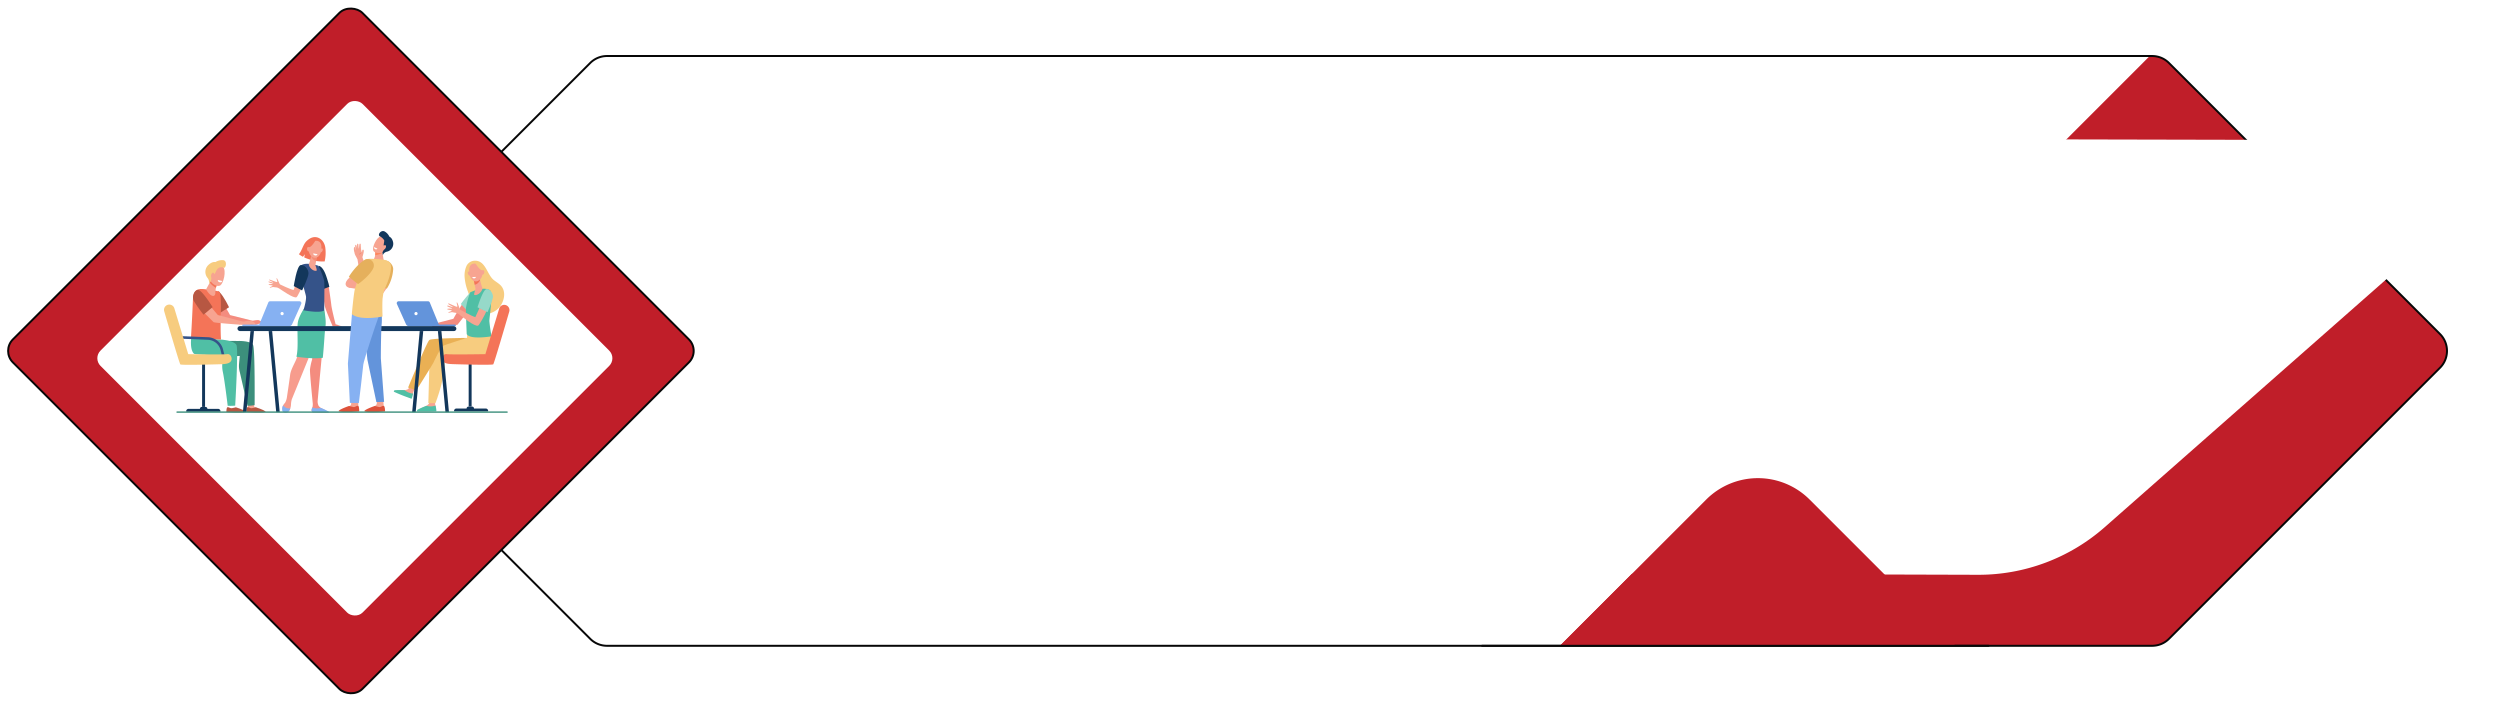 <svg xmlns="http://www.w3.org/2000/svg" xmlns:xlink="http://www.w3.org/1999/xlink" width="1260.697" height="353.908" viewBox="0 0 1260.697 353.908"><defs><style>.a{fill:#c01e29;}.b{fill:none;stroke:#070707;stroke-linecap:round;stroke-linejoin:round;}.c{fill:#fff;}.d{fill:#f48c7f;}.e{fill:#13375b;}.f,.l{fill:#f47458;}.g{fill:#f79c8d;}.h{fill:#86b1f2;}.i{fill:#50bfa5;}.j{fill:#355389;}.k{fill:#f7a491;}.l{opacity:0.5;}.m{fill:#f7cc7f;}.n{fill:#96d9c9;}.o{fill:#b75742;}.p{fill:#3c8f7c;}.q{fill:#eab054;}.r{fill:#6394db;}.s{fill:#f8a492;}.t{fill:#e5b05c;}.u{fill:#dd513a;}.v{fill:#fe875e;}.w{filter:url(#c);}.x{filter:url(#a);}</style><filter id="a" x="206.207" y="61.207" width="1054.49" height="236.155" filterUnits="userSpaceOnUse"><feOffset dx="2" dy="3" input="SourceAlpha"/><feGaussianBlur stdDeviation="2.5" result="b"/><feFlood flood-opacity="0.149"/><feComposite operator="in" in2="b"/><feComposite in="SourceGraphic"/></filter><filter id="c" x="39.332" y="41.039" width="279.244" height="279.245" filterUnits="userSpaceOnUse"><feOffset dx="2" dy="3" input="SourceAlpha"/><feGaussianBlur stdDeviation="2.5" result="d"/><feFlood flood-opacity="0.149"/><feComposite operator="in" in2="d"/><feComposite in="SourceGraphic"/></filter></defs><g transform="translate(0.707 0.707)"><g transform="translate(156.717 27.545)"><path class="a" d="M596.15,448.258h.267a11.96,11.96,0,0,0,8.513-3.526L741.59,308.069a12.031,12.031,0,0,0,0-17.026L604.93,154.38a11.96,11.96,0,0,0-8.513-3.526h-1.2l-297.408,297.4Z" transform="translate(331.421 -150.854)"/><path class="b" d="M1041.673,150.854a11.96,11.96,0,0,1,8.513,3.526l136.66,136.663a12.031,12.031,0,0,1,0,17.026l-136.66,136.663a11.96,11.96,0,0,1-8.513,3.526H262.537a11.96,11.96,0,0,1-8.513-3.526L117.361,308.069a12.039,12.039,0,0,1,0-17.026L254.024,154.38a11.96,11.96,0,0,1,8.513-3.526h779.136Z" transform="translate(-113.835 -150.854)"/><g transform="translate(54.283 37.455)"><g class="x" transform="matrix(1, 0, 0, 1, -211.71, -65.71)"><path class="c" d="M977.229,359.074,1163.12,195.429c12.735-11.208,4.525-31.688-12.7-31.688L253.671,161.7a30.033,30.033,0,0,0-21.009,8.42L129.825,270.167,232.7,372.215a30.006,30.006,0,0,0,21.037,8.615l659.919,2.028A96.262,96.262,0,0,0,977.229,359.074Z" transform="translate(81.88 -96)"/></g></g><path class="a" d="M497.454,297.632,423.719,223.9a36.888,36.888,0,0,0-52.168,0l-73.739,73.735Z" transform="translate(331.421 -0.227)"/><line class="b" x1="255.398" transform="translate(589.947 297.405)"/></g><rect class="a" width="249.251" height="249.251" rx="8.184" transform="translate(0 176.247) rotate(-45)"/><rect class="b" width="249.251" height="249.251" rx="8.184" transform="translate(0 176.247) rotate(-45)"/><g class="w" transform="matrix(1, 0, 0, 1, -0.71, -0.71)"><rect class="c" width="186.849" height="186.849" rx="5.445" transform="translate(44.83 177.66) rotate(-45)"/></g><g transform="translate(82 115.813)"><path class="d" d="M1244.731,1019.278c-.349-.292-.771-.159-1.982-.72a7.433,7.433,0,0,0-1.128-.337.139.139,0,0,1-.106-.1c-.368-1.393-1.981-7.833-2.158-9.69-.181-1.9-1.406-9.951-1.593-11.175a.14.14,0,0,0-.177-.114l-3.519.981a.14.14,0,0,0-.1.166c.217.96,1.57,6.986,1.967,10.035.317,2.431,3.939,10.231,4.011,10.73l0,.014a.305.305,0,0,0,.3.261h3.922C1244.323,1019.33,1244.84,1019.369,1244.731,1019.278Z" transform="translate(-1154.995 -971.186)"/><path class="e" d="M1224.722,895.225c-1.872-5.68-3.967-5.438-3.967-5.438l1.619,11.942c1.156-.316,2.662-1.02,3.817-1.346A52.04,52.04,0,0,0,1224.722,895.225Z" transform="translate(-1142.816 -872.221)"/><path class="f" d="M1107.088,709.131c-.573-3.736-3.953-6.422-7.488-4.609a8.389,8.389,0,0,0-2.42,1.94c-1.484,1.905-1.864,4.259-3.4,6.108a15.133,15.133,0,0,0,2.056,1.306l.955-1.273-.329,1.589a23.3,23.3,0,0,0,10.308,2.046A19.811,19.811,0,0,0,1107.088,709.131Z" transform="translate(-1025.764 -700.898)"/><path class="d" d="M1174.09,1218.7a15.126,15.126,0,0,0-2.7-1.5c-.112-.055-.521-.315-.669-.406a5.194,5.194,0,0,1-1.073-.95,5.359,5.359,0,0,1-.526-2.33c.177-1.966,3.027-33.506,3.628-36.92.62-3.524-.325-8.9-.325-8.9l-2.2-.83-4.176,14.474.329,11.018a29.48,29.48,0,0,0-1.106,5.074c-.124,1.9,1.42,17.3,1.42,17.3h0a8.052,8.052,0,0,1-.083,1.36c-.113.576-.745,1.762-.455,2.3a1.454,1.454,0,0,0,.62.678l7.5.121C1174.689,1219.21,1174.419,1218.947,1174.09,1218.7Z" transform="translate(-1091.664 -1127.66)"/><path class="g" d="M999.929,1148.626a24.6,24.6,0,0,0-3.226,7.184c-.621,3.253.455,13.251-.738,17.515-.646,2.308-3.095,5.872-3.467,8.854s-1.668,11.59-1.668,11.59h0a7.6,7.6,0,0,1-.9,2.541,7.488,7.488,0,0,0-.982,1.3,3.816,3.816,0,0,0,.132,2.96c.172.377-.012.375.38.5a2.409,2.409,0,0,0,2.893-1.361,6.928,6.928,0,0,0,.568-2.5,11.686,11.686,0,0,1,.41-2.645h0l8.329-20.432,6.03-17.633,1.545-9.082Z" transform="translate(-928.891 -1109.714)"/><path class="h" d="M989.571,1791.29a3.694,3.694,0,0,1-3.626-1.519,3.993,3.993,0,0,0-.345,2.97c.3.649,1.164.63,1.847.655a1.783,1.783,0,0,0,1.639-1.005A6.036,6.036,0,0,0,989.571,1791.29Z" transform="translate(-925.884 -1701.891)"/><path class="h" d="M1180.125,1803.945a6.778,6.778,0,0,1-4.272-.168,3.463,3.463,0,0,0-.344,1.79c.182.532.442.653.671.659,1.813.048,6.64.113,8.022.131a.226.226,0,0,0,.175-.372A36.262,36.262,0,0,0,1180.125,1803.945Z" transform="translate(-1101.067 -1714.803)"/><path class="i" d="M1083.541,1170.92l.47.03h.024l.466.026h.028l.469.022h.024l.479.018a31.03,31.03,0,0,0,5.385-.2c.719-7.195.986-13.76,1.252-15.214.645-3.524-.562-9.087-.562-9.087l-.576-.1.364-2.06-9.678,1.22s-2.71,3.931-3.355,7.184.474,13.251-.768,17.514C1077.565,1170.271,1080.328,1170.7,1083.541,1170.92Z" transform="translate(-1010.813 -1106.899)"/><path class="j" d="M1104.091,876.185s-3.04-.4-4.405,1.094,2.618,13.463,2.866,15.361-1.265,6.944-1.265,6.944,8.1,1.635,10.421.1c0,0,.248-13.646,0-15a40.159,40.159,0,0,0-2.813-7.411C1108.4,876.727,1104.091,876.185,1104.091,876.185Z" transform="translate(-1030.945 -859.64)"/><path class="k" d="M1159.188,816.7s-.018.1-.05.275a26.267,26.267,0,0,1-1.146,4.347c-.484.916,1.656,3.839,3.715,3.482.613-.106-.518-2.685-.464-2.958.1-.523.245-1.236.389-1.968l.241-1.224c.22-1.118.4-2.031.4-2.031Z" transform="translate(-1084.893 -804.779)"/><path class="l" d="M1172.375,816.979c.032-.173.05-.275.05-.275l3.085-.077s-.179.914-.4,2.031l-.24,1.217a2.887,2.887,0,0,1-1.473-.74,3.9,3.9,0,0,1-1.116-1.663C1172.32,817.276,1172.352,817.108,1172.375,816.979Z" transform="translate(-1098.13 -804.779)"/><path class="k" d="M1160.789,727.549a2.778,2.778,0,0,0-2.366,1.013c-.912,1.182-1.894,4.836.37,6.823s4.5-.262,4.834-2.647S1164.088,727.463,1160.789,727.549Z" transform="translate(-1084.417 -722.654)"/><path class="k" d="M1230.957,778.244c-.27.527-.724.818-1.013.651s-.3-.729-.035-1.256.724-.818,1.013-.651S1231.227,777.717,1230.957,778.244Z" transform="translate(-1151.077 -768.194)"/><path class="f" d="M1144.9,722.212s-1.943,3.475-3.333,3.636-1.572,2.007-1.572,2.007.5-4.255,1.873-5.075A5.1,5.1,0,0,1,1144.9,722.212Z" transform="translate(-1068.37 -717.707)"/><path class="k" d="M1147.635,768.787c.113.617-.114,1.183-.508,1.264s-.8-.354-.917-.971.114-1.183.508-1.264S1147.521,768.17,1147.635,768.787Z" transform="translate(-1074.068 -759.774)"/><path class="c" d="M1186.6,809.046l2.1.414a.937.937,0,0,1-1.135.634C1186.433,809.9,1186.6,809.046,1186.6,809.046Z" transform="translate(-1111.321 -797.791)"/><path class="k" d="M897.507,973.715c-.128-.3,1.37-.651,1.431-.97s-1.933-.22-2.021-.492c-.163-.5,2.177-.244,2.116-.479s-2.46-.62-2.23-1.045,2.447.658,2.495.377-2.152-.822-2.152-1.433c0-.326,3.642,1.4,4.039,1.2s-.546-1.677-.235-1.925,1.452,3.027,1.683,3.125,5.156,2.514,6.876,2.839c.17-.579,1.458-3.677,1.606-4.224.992.616,2.1.695,3.12,1.25-.6,1.823-2.763,6.356-3.244,6.61-1.463.775-7.59-3.692-8.8-4.445s-1.865-.445-2.668-.657S897.635,974.02,897.507,973.715Z" transform="translate(-844.16 -945.185)"/><path class="e" d="M1064.853,897.147s3.137-6.312,3.232-8.511-2.1-4.658-4-4.233-3.421,10.57-3.421,10.57Z" transform="translate(-995.235 -867.216)"/><path class="d" d="M1951.6,1123.215l10.181-2.623a89.564,89.564,0,0,1,5.829-9.372c1.133,1.122,1.763,2.845,2.9,3.956l-6.635,8.368c-.305.338-13.055,1.625-13.055,1.625Z" transform="translate(-1815.848 -1076.356)"/><path class="m" d="M2163.021,864.5a11.7,11.7,0,0,1,1.068-5.638,4.78,4.78,0,0,1,4.262-2.428c5.328-.007,6.006,7.033,9.4,9.748,1.036.83,2.195,1.506,3.175,2.4,3.621,3.3,1.99,9.42-1.335,12.317-2.307,2.01-5.934,3.152-8.778,1.581a8.943,8.943,0,0,1-3.414-3.678,50.289,50.289,0,0,1-2.684-6.826A25.467,25.467,0,0,1,2163.021,864.5Z" transform="translate(-2011.451 -841.48)"/><path class="n" d="M2142.89,1069.295a51.176,51.176,0,0,0,5.026-5.88c1.029-1.781-.7-.622-2.467-1.09-.669-.177-.5-4.1-1.764-2.823a58.187,58.187,0,0,0-4.683,5.746Z" transform="translate(-1989.321 -1028.444)"/><g transform="translate(41.612 44.852)"><path class="d" d="M764.235,1240.855c.124-.188-.18-.511-.409-.754a10.413,10.413,0,0,0-2.057-1.035,14.345,14.345,0,0,0-3.387.489,3.056,3.056,0,0,1-1.434.154c-.226-.048-.566-.113-.83-.171l-.318,2.01c2.027-.007,3.9.162,4.1.159a7.57,7.57,0,0,0,1.99-.728,1.818,1.818,0,0,1,1.134.156,4.487,4.487,0,0,0,1.546.481C764.74,1241.526,764.235,1240.855,764.235,1240.855Z" transform="translate(-755.801 -1239.052)"/></g><path class="d" d="M551.552,1092.9l-11.4-2.859a94.964,94.964,0,0,0-6.177-9.932c-1.2,1.189-1.869,3.015-3.078,4.193l6.375,8.675c.324.358,14.491,1.916,14.491,1.916Z" transform="translate(-506.86 -1047.677)"/><path class="o" d="M523.984,1065.3s-3.278-4.379-4.475-6.451.815-.723,2.87-1.268c.778-.206.133-4.456,1.6-2.973,2.414,2.432,4.834,7.7,4.834,7.7Z" transform="translate(-496.028 -1023.875)"/><path class="o" d="M630.435,1801.785s-1.391.382-2.1.477-1.652-.708-2.156-.491c-.555.239-.533,2.389-.533,2.389s7.461.612,9.559-.021C636.032,1803.888,633.28,1802.674,630.435,1801.785Z" transform="translate(-594.2 -1712.919)"/><path class="k" d="M760.571,1763.594s-.174,2.878-.175,2.884a15.767,15.767,0,0,0-.316,1.6c0,1.248,5.926-1.059,4.6-1.612-.12-.05-1.017-.209-1.057-.634-.061-.654-.175-2.678-.175-2.678Z" transform="translate(-718.135 -1677.354)"/><path class="o" d="M759.188,1801.785s-1.391.382-2.1.477-1.652-.708-2.156-.491c-.555.239-.533,2.389-.533,2.389s7.461.612,9.559-.021C764.785,1803.888,762.033,1802.674,759.188,1801.785Z" transform="translate(-712.893 -1712.919)"/><path class="p" d="M512.372,1373.621l14.165.061s6.4-.168,7.41,2.045.771,30.314.771,30.314a21.408,21.408,0,0,1-3.59.32l-3.846-16.824a11.854,11.854,0,0,1-.413-4.394l.367-3.913-5.845.3s-6.626-.105-8.811-2.3S512.372,1373.621,512.372,1373.621Z" transform="translate(-489.025 -1318.255)"/><path class="i" d="M397.237,1353.628l15.231.934s6.555.532,7.566,2.745-.646,30.555-.646,30.555a28.851,28.851,0,0,1-3.794.068c.009-.2-1.56-12.982-2.431-17.031a14.215,14.215,0,0,1-.288-3.913l.55-4.537s-14.147-.08-14.849-.787C396.391,1359.464,397.237,1353.628,397.237,1353.628Z" transform="translate(-383.491 -1299.824)"/><path class="f" d="M411.093,1039.8a39.586,39.586,0,0,0-6.092-.979,15.317,15.317,0,0,0-3.3-.23c-1.191.258-3.426.376-3.634,5.544-.149,3.7-.57,12.849-.992,19.029l15.16.92C411.55,1054.582,413.1,1040.413,411.093,1039.8Z" transform="translate(-383.491 -1009.365)"/><path class="k" d="M496.948,985.524l-2.381,4.379s1.794,3.2,3.49,3.282c1.424.072,1.2-2.033,1.2-2.033a13.111,13.111,0,0,1,.907-3.94C500.847,985.993,496.948,985.524,496.948,985.524Z" transform="translate(-473.365 -960.48)"/><path class="f" d="M519.859,987.277a8.976,8.976,0,0,0,2.4,1.8,6.975,6.975,0,0,1,.6-1.865c.315-.562-.346-.965-1.149-1.236-1.076-.286-2.067-.452-2.067-.452l-.458.841A3.838,3.838,0,0,0,519.859,987.277Z" transform="translate(-496.059 -960.48)"/><g transform="translate(20.864 14.648)"><path class="k" d="M520.834,881.73c-.1-.07-2.447,5.4-1.428,7.373s3.709,3.27,5.068,2.32c1.5-1.05,3.147-7.178,1.334-9.417S520.834,881.73,520.834,881.73Z" transform="translate(-516.892 -878.71)"/><path class="m" d="M499.148,852.478a6.518,6.518,0,0,0-3.818.963c-.819-.127-2.02.011-3.647,1.545a4.787,4.787,0,0,0-.437,6.355,3.729,3.729,0,0,1,.833,3.093l.457-.666a4.271,4.271,0,0,0,.682-1.679,3.515,3.515,0,0,0,.032-1.115c-.154-.93,1.2-1.141,1.734-1.731.407-.455.755-1.657,1.409-2.415l.675-.529a3.235,3.235,0,0,1,2.414-.009C500.52,856.847,501.517,852.645,499.148,852.478Z" transform="translate(-490.246 -852.463)"/><path class="k" d="M528.311,934.64c-.181.7-.655,1.177-1.057,1.073s-.582-.755-.4-1.451.655-1.177,1.057-1.073S528.493,933.943,528.311,934.64Z" transform="translate(-523.928 -926.868)"/></g><path class="c" d="M570.712,980.864l2.223.5a1,1,0,0,1-1.224.643C570.512,981.771,570.712,980.864,570.712,980.864Z" transform="translate(-543.549 -956.184)"/><path class="k" d="M465.835,1107.28l-11.71-3.1s-3.584-4.052-6.953-8.715c-1.2,1-1.716,3.623-2.927,4.607l7.732,7.7c.268.356,13.264,1.277,13.264,1.277Z" transform="translate(-426.975 -1061.834)"/><path class="o" d="M415.664,1056.786a68.678,68.678,0,0,1-4.953-7.045c-.972-1.986.067-5.131,2-5.5s7.517,8.7,7.517,8.7Z" transform="translate(-395.72 -1014.596)"/><g transform="translate(38.077 45.226)"><path class="k" d="M718.6,1245.648c.125-.166-.138-.481-.336-.718a9.6,9.6,0,0,0-1.841-1.068,13.252,13.252,0,0,0-3.151.265,2.826,2.826,0,0,1-1.331.063c-.206-.057-.516-.136-.756-.2l-.627,1.822c1.87.105,3.815.379,3.992.386a6.99,6.99,0,0,0,1.876-.562,1.681,1.681,0,0,1,1.038.206,4.151,4.151,0,0,0,1.4.529C719.026,1246.3,718.6,1245.648,718.6,1245.648Z" transform="translate(-710.556 -1243.836)"/></g><rect class="e" width="1.484" height="21.699" transform="translate(155.118 88.514) rotate(180)"/><g transform="translate(115.895 50.644)"><path class="k" d="M1873.044,1726.858a27.081,27.081,0,0,0-.111,4.491,4.12,4.12,0,0,0,.165.542,6.775,6.775,0,0,1-.382,2.51l-8.074.029c-.44,0-.146-.265.212-.509a16.532,16.532,0,0,1,2.922-1.5c.122-.054.565-.316.725-.407a5.527,5.527,0,0,0,1.167-.959c.588-.609.677-3.594.677-3.594Z" transform="translate(-1852.086 -1694.538)"/><path class="i" d="M1861.119,1791.475a7.642,7.642,0,0,0,4.6-.118c.22.618.6,2.941.351,2.941-2.025,0-3.7.134-9.5.047-.208,0-.182-.685-.047-.836A40.038,40.038,0,0,1,1861.119,1791.475Z" transform="translate(-1844.703 -1753.997)"/><path class="k" d="M1726.843,1648.836a27.833,27.833,0,0,0-2.052,4.042,4.1,4.1,0,0,0-.085.558c-.069.651-1.438,2.132-1.438,2.132l-7.358-3.178c-.4-.173-.018-.3.414-.38a17.04,17.04,0,0,1,3.309-.2c.134,0,.652-.063.836-.082a5.779,5.779,0,0,0,1.479-.41c.8-.321,2.176-3,2.176-3Z" transform="translate(-1715.023 -1622.131)"/><path class="i" d="M1712,1691.024a7.51,7.51,0,0,0,4.234,1.717c-.068.65-.6,2.715-.824,2.618-1.842-.8-3.56-1.15-8.8-3.531-.187-.085.132-.7.32-.779A40.947,40.947,0,0,1,1712,1691.024Z" transform="translate(-1706.554 -1661.43)"/><path class="m" d="M1927.162,1314.676v1.74l-17.117,3.441-4.249,12.2,2.368-1.545-.547,18.785,3.6.024s6.238-15.761,4.192-23.688l18.945.277s8.586-3.169,4.156-12.725Z" transform="translate(-1890.229 -1313.185)"/><path class="q" d="M1828.335,1354.544s-17.757.114-19.018,1.042-10.724,24-10.724,24l4.127,1.474s8.211-13.087,8.645-14.021,3.615-7.758,4.829-8.454S1828.335,1354.544,1828.335,1354.544Z" transform="translate(-1791.402 -1351.313)"/></g><path class="e" d="M2111.176,1810.275h-14.743a1.23,1.23,0,0,0-1.23,1.23h0a.215.215,0,0,0,.215.215h16.772a.215.215,0,0,0,.215-.215h0A1.23,1.23,0,0,0,2111.176,1810.275Z" transform="translate(-1948.943 -1720.793)"/><path class="e" d="M2178.97,1797.893h-1.806a.967.967,0,0,0-.968.967h0a.967.967,0,0,0,.968.967h1.806a.967.967,0,0,0,.968-.967h0A.967.967,0,0,0,2178.97,1797.893Z" transform="translate(-2023.609 -1709.379)"/><path class="i" d="M2178.562,1037.424s3.571-.7,5.2.656-.349,13.467-.347,15.473a67.2,67.2,0,0,0,1.119,7.676s-10.824,1.895-12.543-1.118c0,0-.489-11.477-.417-12.92a40.042,40.042,0,0,1,2.121-7.978C2174.14,1038.581,2178.562,1037.424,2178.562,1037.424Z" transform="translate(-2019.341 -1008.157)"/><path class="k" d="M2223.046,967.92s.019.107.052.288a27.47,27.47,0,0,0,1.207,4.558c.509.961-1.743,4.024-3.911,3.651-.645-.111.545-2.815.488-3.1-.11-.548-.258-1.3-.41-2.063-.085-.433-.172-.871-.254-1.283l-.421-2.13Z" transform="translate(-2063.803 -944.177)"/><path class="f" d="M2223.1,968.208c-.034-.182-.052-.288-.052-.288l-3.249-.081.421,2.13c.081.41.168.846.253,1.276a3.046,3.046,0,0,0,1.551-.776,4.088,4.088,0,0,0,1.175-1.744C2223.157,968.52,2223.124,968.343,2223.1,968.208Z" transform="translate(-2063.803 -944.177)"/><path class="k" d="M2196.131,874.446a2.932,2.932,0,0,1,2.491,1.062c.96,1.239,1.994,5.07-.39,7.153s-4.74-.275-5.089-2.775S2192.657,874.356,2196.131,874.446Z" transform="translate(-2039.074 -858.073)"/><path class="k" d="M2183.717,927.6c.285.552.762.858,1.067.683s.321-.765.036-1.317-.762-.858-1.067-.683S2183.432,927.045,2183.717,927.6Z" transform="translate(-2030.354 -905.82)"/><path class="m" d="M2231.2,868.85s2.046,3.643,3.509,3.812,1.656,2.1,1.656,2.1-.523-4.461-1.972-5.321A5.392,5.392,0,0,0,2231.2,868.85Z" transform="translate(-2074.314 -852.886)"/><path class="k" d="M2270.842,917.682c-.119.647.12,1.24.535,1.325s.847-.371.966-1.018-.12-1.24-.534-1.325S2270.961,917.035,2270.842,917.682Z" transform="translate(-2110.831 -896.992)"/><path class="c" d="M2213.072,960.879l1.789-.093a.783.783,0,0,1-.792.745C2213.111,961.609,2213.072,960.879,2213.072,960.879Z" transform="translate(-2057.603 -937.675)"/><path class="f" d="M2040.765,1166.1s-17.653.3-19.493,0-2.637,2.005-2.088,3.214,2.06,1.675,4.285,1.786,20.738.632,21.26.137c.426-.4,6.039-19.591,8.08-26.608a2.646,2.646,0,0,0-1.8-3.279h0a2.649,2.649,0,0,0-3.281,1.773Z" transform="translate(-1878.706 -1104.032)"/><g transform="translate(0 37.067)"><rect class="e" width="1.493" height="21.827" transform="translate(19.204 29.78)"/><path class="e" d="M367.414,1812.382h14.83a1.237,1.237,0,0,1,1.237,1.237h0a.216.216,0,0,1-.216.216H366.393a.216.216,0,0,1-.216-.216h0A1.237,1.237,0,0,1,367.414,1812.382Z" transform="translate(-355.006 -1759.802)"/><path class="e" d="M456.024,1799.926h1.817a.973.973,0,0,1,.973.973h0a.973.973,0,0,1-.973.973h-1.817a.973.973,0,0,1-.973-.973h0A.973.973,0,0,1,456.024,1799.926Z" transform="translate(-436.937 -1748.319)"/><path class="j" d="M356.8,1354.584l-1.02-4.248a6.891,6.891,0,0,0-6.4-5.255l-12.924-.523-.4-1.316,13.375.541a8.2,8.2,0,0,1,7.608,6.25l1.084,4.514C357.76,1354.563,357.312,1354.575,356.8,1354.584Z" transform="translate(-327.242 -1327.317)"/><path class="m" d="M235.426,1164.413s17.756.3,19.608,0,2.652,2.017,2.1,3.233-2.072,1.686-4.31,1.8-20.86.635-21.385.138c-.429-.406-6.074-19.706-8.128-26.764a2.662,2.662,0,0,1,1.809-3.3h0a2.664,2.664,0,0,1,3.3,1.784Z" transform="translate(-223.204 -1139.408)"/></g><g transform="translate(39.457 35.403)"><path class="h" d="M757.073,1118.113H742.26a.966.966,0,0,0-.894.6l-4.561,11.124h-8.167a.413.413,0,0,0-.413.413h0a.413.413,0,0,0,.413.413h23.243a1.623,1.623,0,0,0,1.48-.958l4.593-10.231A.966.966,0,0,0,757.073,1118.113Z" transform="translate(-728.225 -1118.113)"/><path class="c" d="M976.434,1188.314a.815.815,0,1,1-.611-1.063A.871.871,0,0,1,976.434,1188.314Z" transform="translate(-955.562 -1181.837)"/></g><g transform="translate(117.357 35.403)"><path class="r" d="M1726.24,1118.113h14.813a.966.966,0,0,1,.894.6l4.561,11.124h8.166a.413.413,0,0,1,.414.413h0a.413.413,0,0,1-.414.413h-23.243a1.623,1.623,0,0,1-1.48-.958l-4.593-10.231A.966.966,0,0,1,1726.24,1118.113Z" transform="translate(-1725.273 -1118.113)"/><path class="c" d="M1839.484,1188.314a.815.815,0,1,0,.611-1.063A.871.871,0,0,0,1839.484,1188.314Z" transform="translate(-1830.542 -1181.837)"/></g><rect class="e" width="110.391" height="2.484" rx="1.242" transform="translate(147.433 50.437) rotate(180)"/><path class="e" d="M1994.776,1351.391h1.768l-3.808-40.859h-1.768Z" transform="translate(-1852.852 -1260.095)"/><path class="e" d="M1826.627,1351.391h-1.768l3.808-40.859h1.768Z" transform="translate(-1699.722 -1260.095)"/><path class="e" d="M902.392,1351.391h1.768l-3.808-40.859h-1.768Z" transform="translate(-845.816 -1260.095)"/><path class="s" d="M1611.466,1012.112a2.552,2.552,0,0,1-.267.648,24.624,24.624,0,0,1-2.557,3.4l-1.382-3.115s.225-.978.616-2.376A8,8,0,0,1,1611.466,1012.112Z" transform="translate(-1499.122 -983.664)"/><path class="t" d="M1559.66,866.025s7.711,3.321,7.96,3.257a20.49,20.49,0,0,0,3.195-9.792c.015-2.183-2.252-4.808-4.781-4.289-1.273.261-1.254.616-3.137,3.353A31.546,31.546,0,0,0,1559.66,866.025Z" transform="translate(-1455.242 -840.279)"/><path class="k" d="M1422.013,1756.494s.183,3.028.184,3.035a16.556,16.556,0,0,1,.332,1.684c0,1.313-6.235-1.115-4.838-1.7.127-.053.789-.451.831-.9.064-.689.227-2.082.227-2.082Z" transform="translate(-1324.178 -1671.214)"/><path class="u" d="M1355.354,1793.061a22.321,22.321,0,0,0,2.254.561c.763.112,1.77-.833,2.309-.577.594.281.571,2.809.571,2.809s-7.992.719-10.239-.025C1349.358,1795.534,1352.307,1794.106,1355.354,1793.061Z" transform="translate(-1262.043 -1704.869)"/><path class="k" d="M1585.266,1756.494s.183,3.028.184,3.035a16.622,16.622,0,0,1,.332,1.684c0,1.313-6.235-1.115-4.838-1.7.126-.053.985-.749,1.027-1.2.064-.689.03-1.784.03-1.784Z" transform="translate(-1474.676 -1671.214)"/><path class="u" d="M1521.6,1793.061a22.31,22.31,0,0,0,2.253.561c.763.112,1.77-.833,2.31-.577.594.281.618,2.809.618,2.809s-8.028.839-10.286-.025C1515.614,1795.493,1518.549,1794.106,1521.6,1793.061Z" transform="translate(-1415.301 -1704.869)"/><g transform="translate(95.742 6.35)"><path class="k" d="M1461.563,770.034l-5.491-7.693c-.023-.067-.073-.205-.149-.416-.276-.763-.852-2.352-1.353-3.932l-.005-.017c-.157-.552-.491-1.516-.814-2.448-.359-1.036-.8-2.322-.82-2.541.014-.037.04-.1.074-.194a17.742,17.742,0,0,0,.57-2.309c.061-.345.123-1.182-.287-1.182-.644,0-.337.837-.634,1.359a13.181,13.181,0,0,1-.446-1.743l-.108-1.635c-.021-.123.11-1.026-.341-1.026h-.022c-.406.03-.4.989-.565,2.611-.053-.187-.107-.412-.147-.619a5.923,5.923,0,0,0-.137-.856c.082-.452.034-1.165-.447-1.1-.241.034-.221,1.029-.221,1.029,0,.137.017,1.189.009,1.4-.05-.353-.243-1.859-.62-1.859-.313,0-.338.405-.332.726,0,.19.2,1.821.212,2.011-.147-.247-.322-1.685-.469-1.685-.611,0-.39,2.044-.166,2.577a2.4,2.4,0,0,1,.069.285,5.017,5.017,0,0,0,.524,1.521c.383.656.912,1.7.993,1.859.059.326.243,1.5.474,2.972.1.631.207,1.322.32,2.039h.006c.021.155.135.648.57,2.5a22.1,22.1,0,0,0,.682,2.687c.258.457,6.179,8.5,6.431,8.84l.149.2Z" transform="translate(-1448.62 -746.257)"/><path class="f" d="M1483.545,806.959s.446-1.14,1.239-1.142a.913.913,0,0,0-.824.141A1.571,1.571,0,0,0,1483.545,806.959Z" transform="translate(-1480.816 -801.125)"/></g><g transform="translate(105.39)"><path class="k" d="M1580.839,789.658l.707,4.471s-2.694,2.163-4.264,1.707c-1.317-.383-.414-2.105-.414-2.105a11.188,11.188,0,0,0,.486-3.638C1577.139,788.841,1580.839,789.658,1580.839,789.658Z" transform="translate(-1576.217 -779.676)"/><path class="v" d="M1588.791,791.014a11,11,0,0,1-3.049.859,5.937,5.937,0,0,0,.072-1.776c-.1-.577.635-.714,1.455-.694,1.073.092,2.029.26,2.029.26l.136.859A2.216,2.216,0,0,1,1588.791,791.014Z" transform="translate(-1584.676 -779.681)"/><path class="k" d="M1580.121,698.39c.111,0-1.064,4.995-2.885,5.854s-4.534.411-5.043-.934c-.563-1.488,1.491-6.583,4.051-7.23S1580.121,698.39,1580.121,698.39Z" transform="translate(-1572.099 -693.565)"/><path class="e" d="M1613.323,665.223a5.731,5.731,0,0,1,2.345,2.591c.682.324,1.508,1.024,1.9,2.911a4.092,4.092,0,0,1-3.082,4.646,2.792,2.792,0,0,0-2.12,1.753l-.208-1.308a5.177,5.177,0,0,1,1.023-1.709c.614-.57-.291-1.4-.371-2.078-.061-.522.323-1.534.24-2.391a5.908,5.908,0,0,0-2.026-1.929C1609.313,667.059,1611.458,664.147,1613.323,665.223Z" transform="translate(-1607.408 -664.987)"/><path class="k" d="M1636.375,756.4c-.238.577-.141,1.15.217,1.279s.841-.233,1.079-.81.141-1.15-.217-1.279S1636.613,755.821,1636.375,756.4Z" transform="translate(-1631.234 -748.485)"/></g><path class="s" d="M1426.165,995.984l-10.593-1.727s1.205-3.034,1.636-3.034,8.01,3.308,8.01,3.308l.6,1.211Z" transform="translate(-1322.412 -965.734)"/><path class="r" d="M1524.058,1139.405a34.881,34.881,0,0,1,.626,8.982c-.431,3.874-.464,17.633-.464,17.633l1.643,22.016-3.9.085s-4.623-22.005-4.537-21.44-1.55-15.494-1.55-15.494l5.512-12.266Z" transform="translate(-1414.879 -1101.892)"/><path class="h" d="M1425.471,1122.024s.689,4.6-.172,6.617-7.387,21.812-7.473,23.426-2.256,19.453-2.256,19.453l-4.534-.127-.981-19.833,2.054-24.927,1.994-6.3Z" transform="translate(-1317.326 -1084.753)"/><path class="k" d="M1585.112,832.9a4.071,4.071,0,0,1-2.161.649,7.184,7.184,0,0,1-2.517-1.047l.2-.694s2.7-.393,2.766-.35S1585.112,832.9,1585.112,832.9Z" transform="translate(-1474.393 -818.445)"/><path class="s" d="M1402.375,945.076s-4.007,3.781-5.815,3.135-2.557-2.852,1.856-6.081C1402.365,939.241,1402.375,945.076,1402.375,945.076Z" transform="translate(-1303.573 -919.737)"/><path class="m" d="M1436.786,859.961c.6-3.238,4.909-13.315,5.254-15.171.167-.9,2.494-.923,4.711-.8,2.341.124,4.667.421,4.667.421a7.121,7.121,0,0,1,2.984,1.195c.912.854,1.154,3.217-.157,7.7-1.035,3.541-2.318,5.485-2.952,8.064-.129.865-.239,1.719-.385,2.716-.233,3.856,0,8.951,0,8.951s-11.282,2.34-15.5-1.21C1435.408,871.824,1436.176,863.279,1436.786,859.961Z" transform="translate(-1340.698 -829.953)"/><path class="t" d="M1416.226,854.525s4.427,3.654,4.685,3.654c.166,0,6.317-4.525,7.737-8.242a3.25,3.25,0,0,0-2.742-4.347c-1.3.005-1.883.341-4.467,2.52A32.981,32.981,0,0,0,1416.226,854.525Z" transform="translate(-1323.015 -831.48)"/><path class="e" d="M734.243,1351.391h-1.768l3.808-40.859h1.768Z" transform="translate(-692.686 -1260.095)"/><path class="p" d="M.352,0h166.4a.352.352,0,0,1,.352.352v0A.352.352,0,0,1,166.75.7H.352A.352.352,0,0,1,0,.352v0A.352.352,0,0,1,.352,0Z" transform="translate(6.239 90.947)"/><path class="k" d="M2051.3,1130.189c-.123-.357,1.612-.639,1.706-1s-2.189-.4-2.27-.714c-.148-.584,2.5-.114,2.451-.387s-2.761-.893-2.466-1.36,2.742.936,2.818.618-2.394-1.1-2.347-1.8c.025-.372,4.05,1.872,4.519,1.671s-.5-1.955-.123-2.214,1.429,3.564,1.686,3.692,5.694,3.257,7.631,3.758c.238-.649,1.941-4.086,2.151-4.7,1.085.778,2.346.951,3.467,1.661-.821,2.036-3.633,7.044-4.2,7.3-1.728.774-8.382-4.784-9.71-5.736s-2.094-.648-2.994-.951S2051.423,1130.546,2051.3,1130.189Z" transform="translate(-1907.916 -1089.053)"/><path class="n" d="M2251.639,1051.092a51.185,51.185,0,0,0,2.712-7.245c.358-2.025-1.38-4.568-3.2-4.4s-4.549,9.175-4.549,9.175Z" transform="translate(-2088.513 -1010.18)"/><path class="c" d="M1578.782,768.632l1.659.747a.8.8,0,0,1-1.061.305C1578.479,769.309,1578.782,768.632,1578.782,768.632Z" transform="translate(-1472.825 -760.534)"/></g></g></svg>